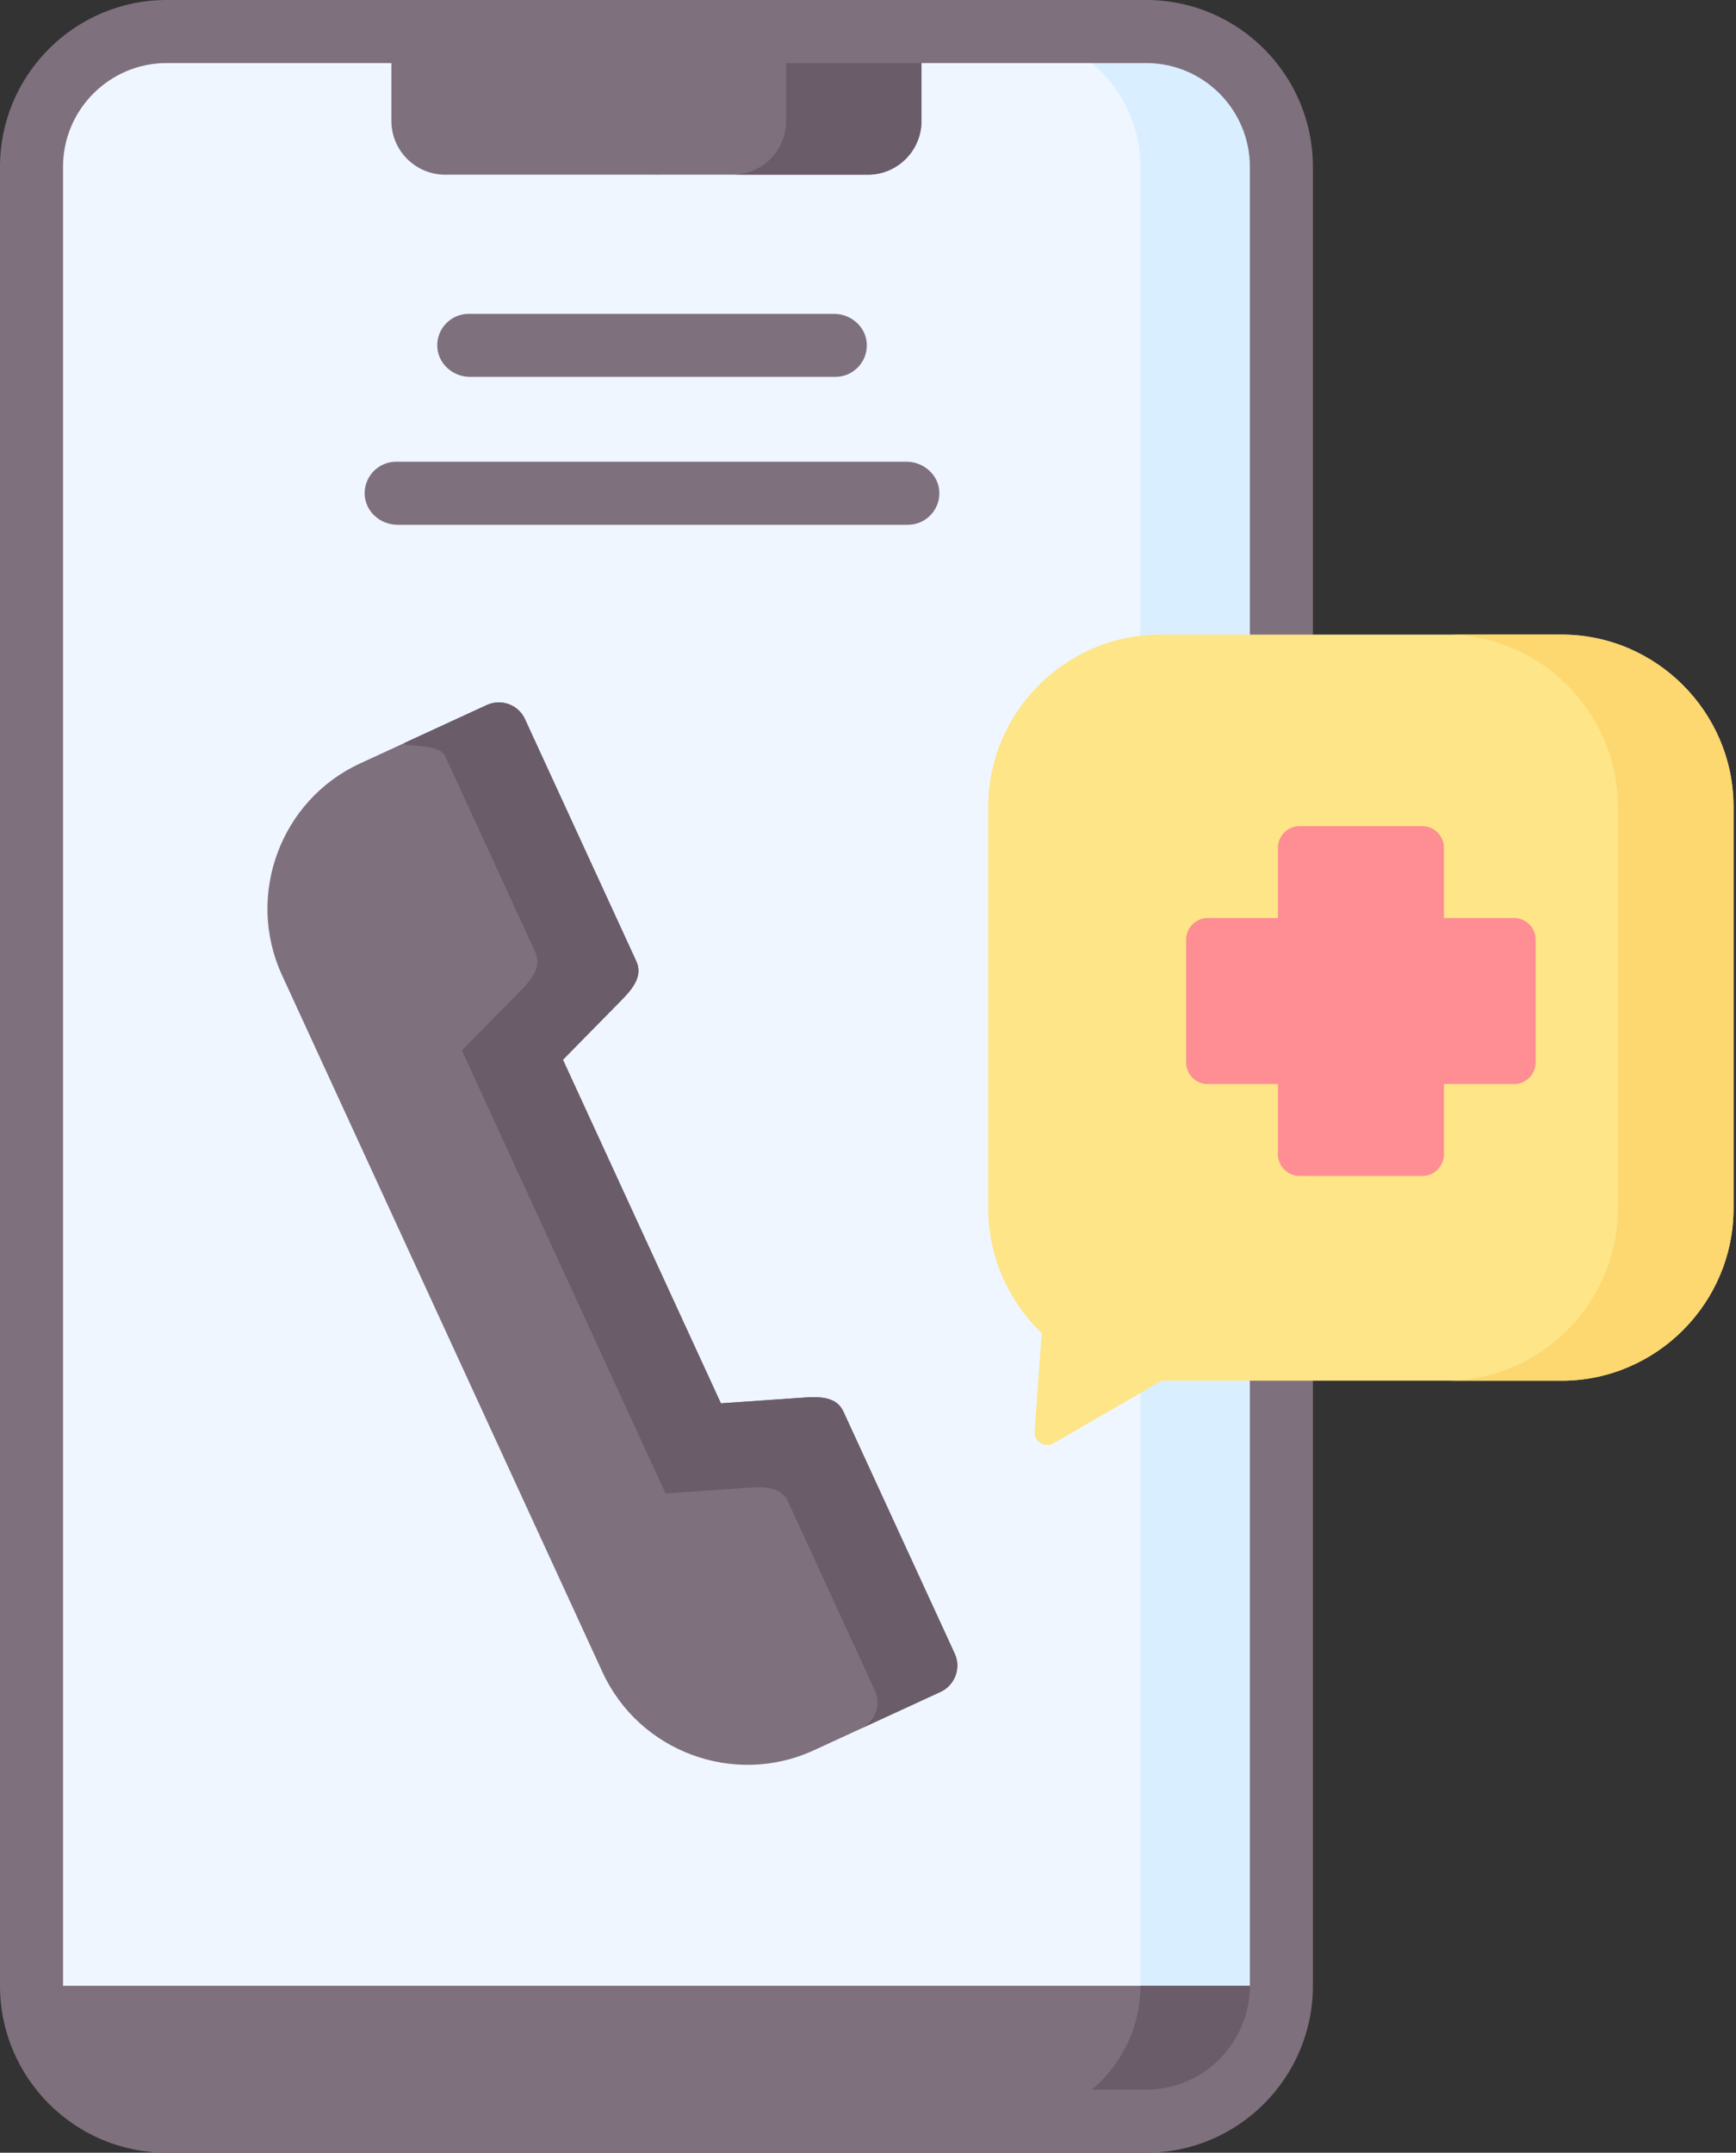 <svg width="142" height="176" viewBox="0 0 142 176" fill="none" xmlns="http://www.w3.org/2000/svg">
<rect x="0" y="0" width="142" height="176" fill="#333333" stroke="none"/>
<path fill-rule="evenodd" clip-rule="evenodd" d="M2.58 13.638V162.352L55.688 167.887L104.815 162.352C104.815 107.659 104.815 76.4 104.815 13.638C104.815 7.557 99.84 2.578 93.763 2.578H75.378L53.703 14.281L32.017 2.578H13.632C7.556 2.578 2.58 7.557 2.58 13.638Z" fill="#EFF6FF"/>
<path fill-rule="evenodd" clip-rule="evenodd" d="M32.016 2.578V9.896C32.016 12.308 33.989 14.281 36.401 14.281H70.996C73.41 14.281 75.377 12.303 75.377 9.896V2.578H32.016Z" fill="#7E707D"/>
<path fill-rule="evenodd" clip-rule="evenodd" d="M23.066 79.722L49.28 136.706C52.279 143.225 60.059 146.1 66.574 143.098L76.935 138.324C78.113 137.778 78.639 136.375 78.094 135.196L68.989 115.405C68.444 114.226 67.158 114.168 65.863 114.256L58.969 114.733L46.047 86.641L50.896 81.71C51.802 80.785 52.591 79.762 52.045 78.583L42.941 58.792C42.405 57.613 40.993 57.097 39.815 57.642L29.454 62.417C22.939 65.418 20.067 73.204 23.066 79.722Z" fill="#7E707D"/>
<path fill-rule="evenodd" clip-rule="evenodd" d="M2.58 162.352C2.58 168.443 7.556 173.422 13.632 173.422H93.763C99.839 173.422 104.815 168.443 104.815 162.352H2.58Z" fill="#7E707D"/>
<path fill-rule="evenodd" clip-rule="evenodd" d="M93.285 13.638V51.971C93.82 51.912 94.356 51.883 94.911 51.883H104.814V13.638C104.814 7.557 99.838 2.578 93.762 2.578H82.232C88.308 2.578 93.285 7.557 93.285 13.638Z" fill="#D9EEFF"/>
<path fill-rule="evenodd" clip-rule="evenodd" d="M93.285 113.885V162.352H104.815V112.882H95.018L93.285 113.885Z" fill="#D9EEFF"/>
<path fill-rule="evenodd" clip-rule="evenodd" d="M93.285 162.352C93.285 168.443 88.309 173.422 82.232 173.422H93.762C99.838 173.422 104.814 168.443 104.814 162.352H93.285Z" fill="#6A5C69"/>
<path fill-rule="evenodd" clip-rule="evenodd" d="M36.406 61.803L43.777 77.822C44.322 79.001 43.534 80.024 42.628 80.95L37.779 85.88L54.44 122.099L61.334 121.622C62.629 121.534 63.924 121.602 64.46 122.772L71.559 138.206C72.104 139.376 71.588 140.779 70.409 141.325L76.934 138.323C78.112 137.778 78.638 136.375 78.093 135.195L68.988 115.405C68.443 114.226 67.157 114.168 65.862 114.255L58.968 114.733L46.046 86.641L50.895 81.71C51.801 80.784 52.59 79.761 52.045 78.582L42.94 58.792C42.404 57.613 40.992 57.096 39.814 57.642L33.29 60.643C32.111 61.189 35.87 60.624 36.406 61.803Z" fill="#6A5C69"/>
<path fill-rule="evenodd" clip-rule="evenodd" d="M64.304 9.896C64.304 12.303 62.337 14.281 59.932 14.281H70.993C73.408 14.281 75.375 12.303 75.375 9.896V2.578H64.303V8.551V9.896H64.304Z" fill="#6A5C69"/>
<path d="M74.259 42.905H32.514C31.103 42.905 29.872 41.817 29.829 40.406C29.786 38.946 30.956 37.749 32.406 37.749H74.151C75.562 37.749 76.793 38.837 76.836 40.248C76.879 41.708 75.709 42.905 74.259 42.905Z" fill="#7E707D"/>
<path d="M68.326 30.813H38.452C37.04 30.813 35.809 29.725 35.767 28.314C35.723 26.854 36.894 25.657 38.344 25.657H68.218C69.63 25.657 70.861 26.744 70.903 28.155C70.947 29.615 69.776 30.813 68.326 30.813Z" fill="#7E707D"/>
<path d="M104.893 54.46C106.304 54.418 107.392 53.187 107.392 51.775V13.638C107.392 6.118 101.277 0 93.761 0H13.63C6.115 0 0 6.118 0 13.638V162.352C0 169.877 6.115 176 13.63 176H93.761C101.277 176 107.392 169.877 107.392 162.352V112.99C107.392 111.578 106.304 110.347 104.893 110.305C103.433 110.261 102.235 111.431 102.235 112.882V162.352C102.235 167.035 98.434 170.844 93.761 170.844H13.63C8.958 170.844 5.156 167.035 5.156 162.352V13.638C5.156 8.961 8.958 5.156 13.63 5.156H93.761C98.434 5.156 102.235 8.961 102.235 13.638V51.884C102.235 53.334 103.433 54.504 104.893 54.46Z" fill="#7E707D"/>
<path fill-rule="evenodd" clip-rule="evenodd" d="M80.838 98.801C80.838 102.796 82.523 106.412 85.21 108.984L84.629 117.03C84.57 117.855 85.458 118.411 86.175 117.997L95.016 112.882H104.812H127.734C135.466 112.882 141.795 106.548 141.795 98.801V65.954C141.795 58.217 135.466 51.884 127.734 51.884H104.812H94.909C87.168 51.884 80.838 58.217 80.838 65.954V98.801H80.838Z" fill="#FDE588"/>
<path fill-rule="evenodd" clip-rule="evenodd" d="M97.023 76.819V86.865C97.023 87.839 97.813 88.628 98.787 88.628H104.531V94.377C104.531 94.728 104.639 95.059 104.814 95.332C105.135 95.819 105.68 96.141 106.304 96.141H116.343C117.307 96.141 118.106 95.352 118.106 94.377V88.628H123.851C124.815 88.628 125.613 87.839 125.613 86.865V76.819C125.613 75.844 124.815 75.055 123.851 75.055H118.106V69.305C118.106 68.331 117.307 67.542 116.343 67.542H106.304C105.68 67.542 105.135 67.863 104.814 68.351C104.639 68.624 104.531 68.955 104.531 69.305V75.055H98.796C97.822 75.055 97.023 75.844 97.023 76.819Z" fill="#FE8D94"/>
<path fill-rule="evenodd" clip-rule="evenodd" d="M132.342 65.954V98.801C132.342 106.548 126.013 112.882 118.281 112.882H127.736C135.468 112.882 141.798 106.548 141.798 98.801V65.954C141.798 58.217 135.468 51.884 127.736 51.884H118.281C126.013 51.884 132.342 58.217 132.342 65.954Z" fill="#FDD76F"/>
</svg>
